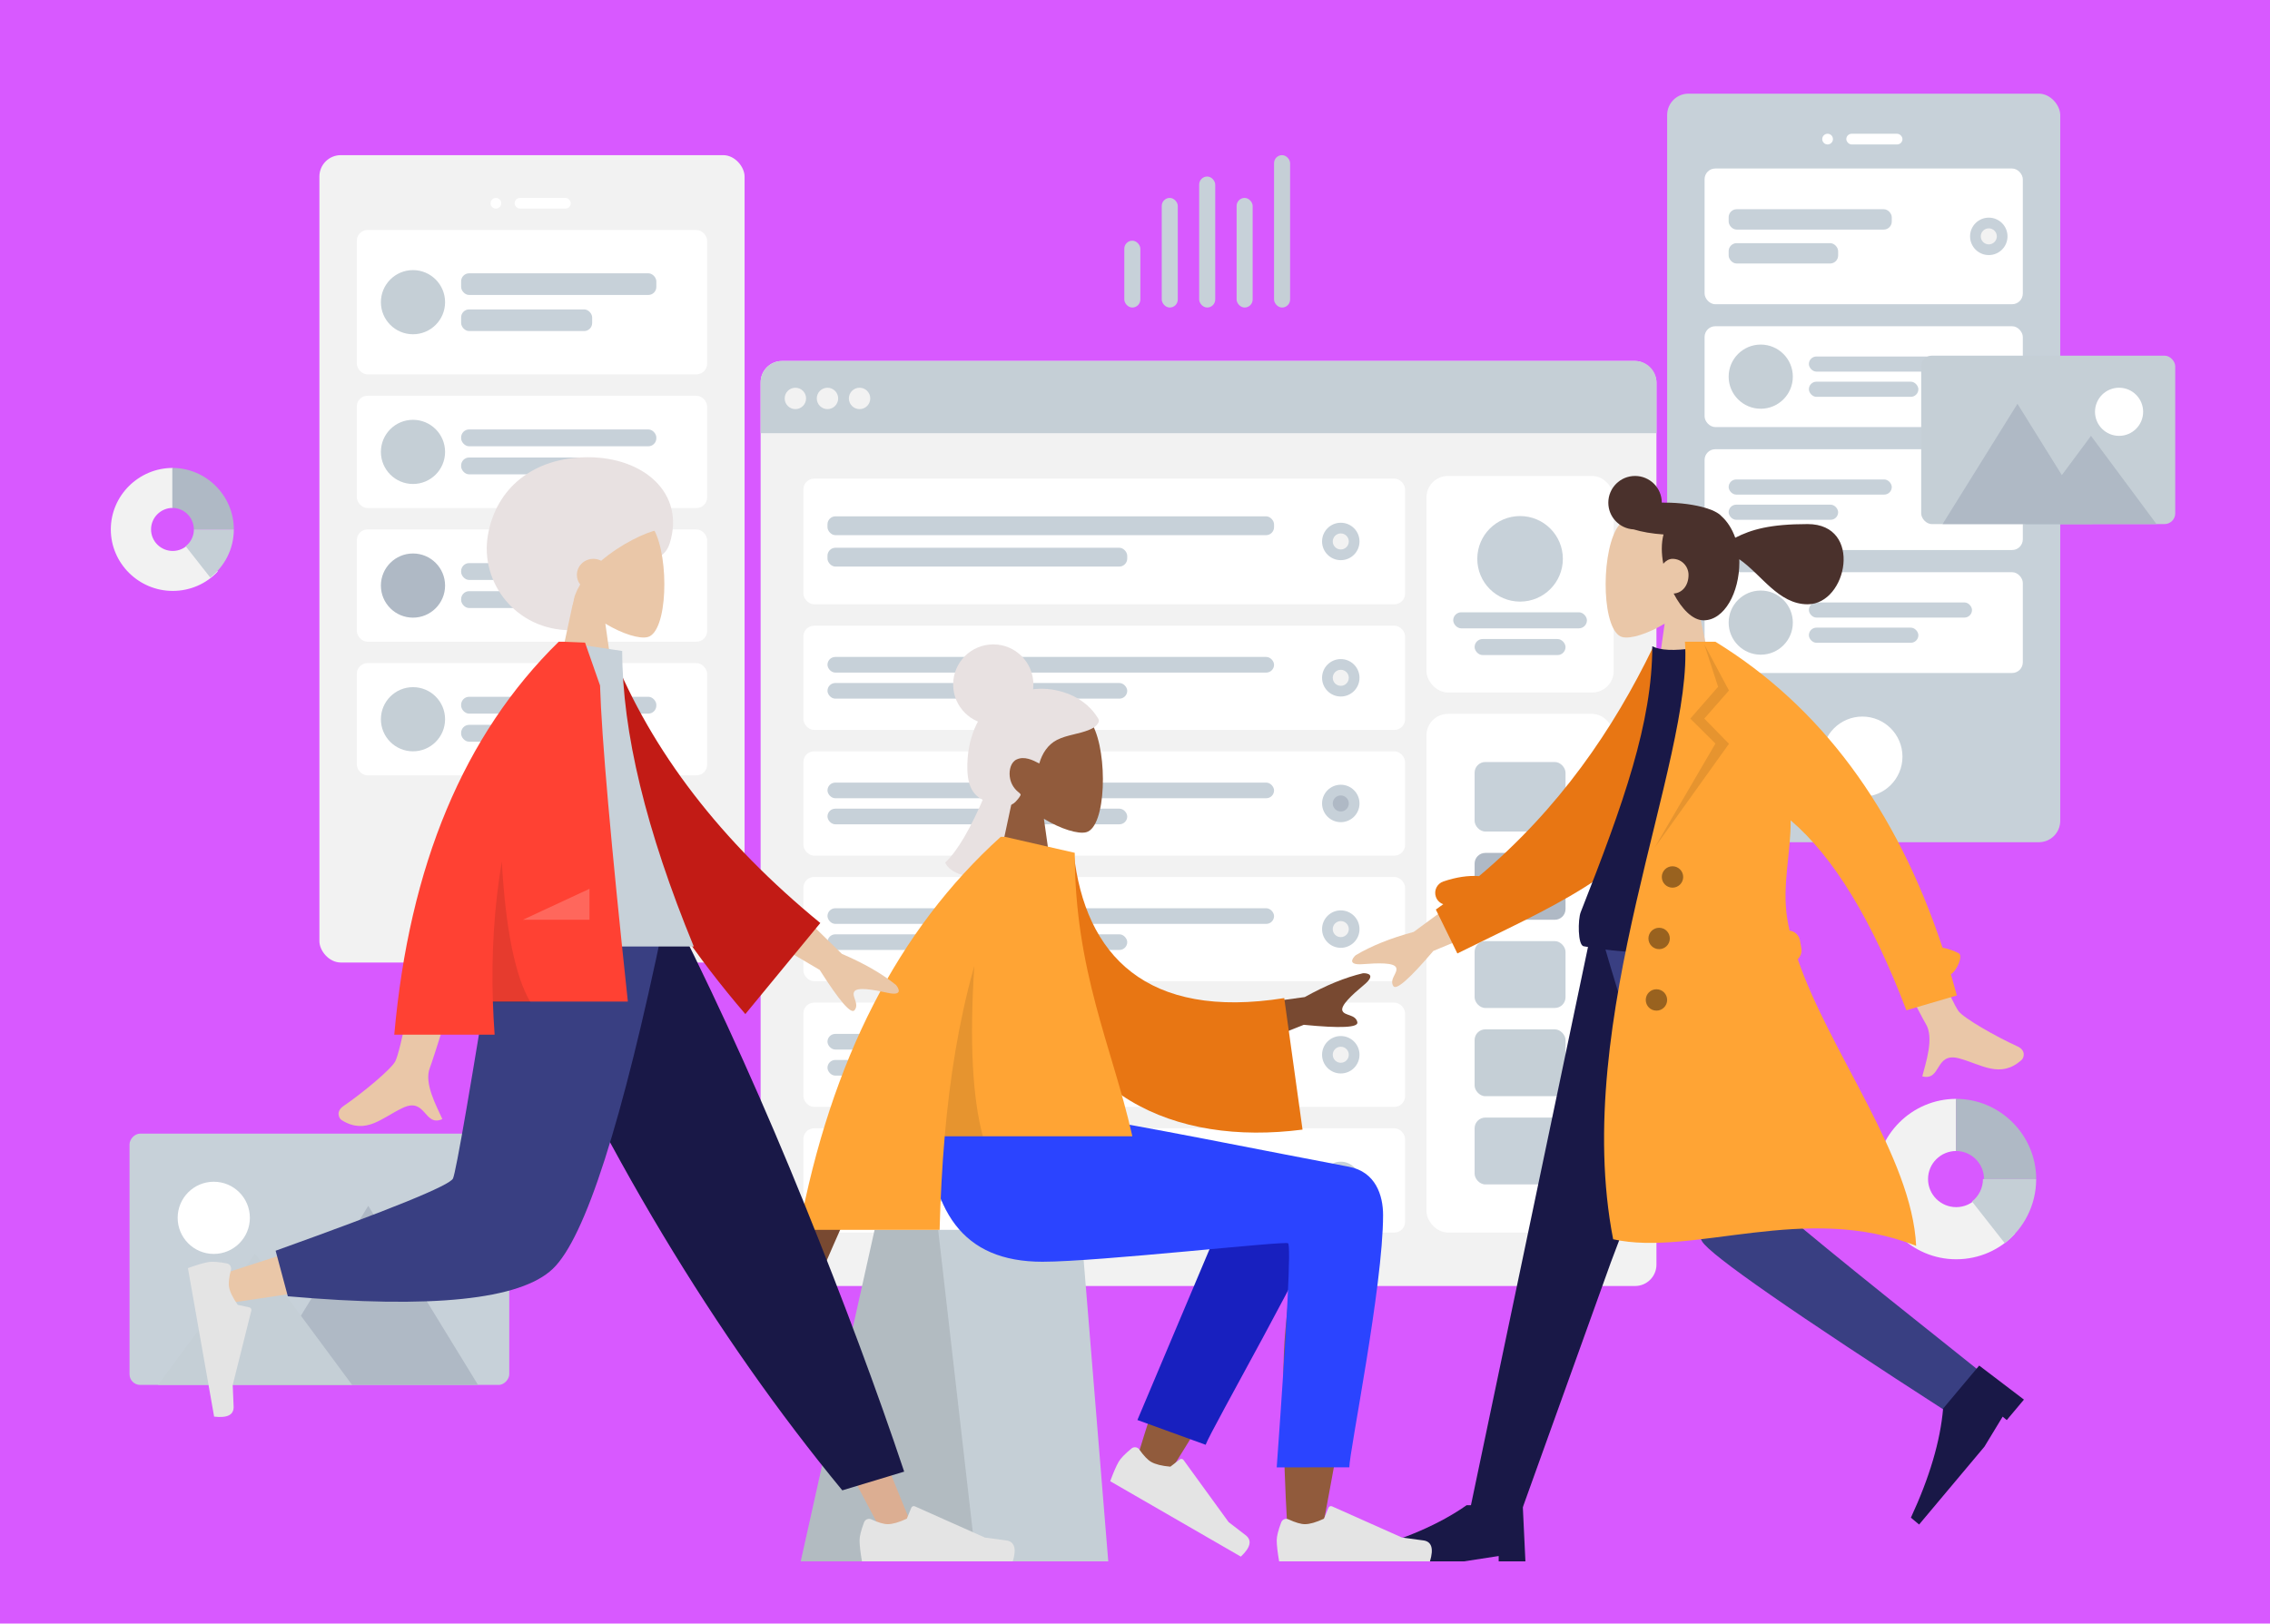 <svg viewBox="99.56 55.969 848.88 607.292" xmlns="http://www.w3.org/2000/svg" overflow="visible">
    <rect id="Blush Background Color" fill="#d859ff" x="99.56" y="55.969" width="848.88" height="607.292"/>
    <g id="Master/Scene/3 Characters" stroke="none" stroke-width="1" fill="none" fill-rule="evenodd">
        <g id="Background" transform="scale(1 1)">
            <g id="Background/Wireframe 2" stroke="none" stroke-width="1" fill="none" fill-rule="evenodd">
                <g id="Mobile3" transform="translate(723, 91)">
                    <rect id="Container" fill="#C7D1D9" x="0" y="0" width="147" height="280" rx="8"/>
                    <circle id="Touch" fill="#FFF" cx="73" cy="248" r="15"/>
                    <g id="Camera" transform="translate(58, 15)" fill="#FFF">
                        <circle id="Lens" cx="2" cy="2" r="2"/>
                        <rect id="Sensor" x="9" y="0" width="21" height="4" rx="2"/>
                    </g>
                    <g id="Rows" transform="translate(14, 28)">
                        <g id="Row">
                            <rect id="Container" fill="#FFF" x="0" y="0" width="119" height="50.765" rx="4"/>
                            <g id="Text-Stuff" transform="translate(9, 15.228)" fill="#C7D1D9">
                                <rect id="Label" x="0" y="0" width="61" height="7.614" rx="3"/>
                                <rect id="Label" x="0" y="12.69" width="40.945" height="7.614" rx="3"/>
                            </g>
                            <g id="Check" transform="translate(99.282, 18.38)">
                                <circle id="Background" fill="#C7D1D9" cx="7" cy="7" r="7"/>
                                <circle id="Indicator" fill="#F2F2F2" cx="7" cy="7" r="3"/>
                            </g>
                        </g>
                        <g id="Row" transform="translate(0, 59)">
                            <rect id="Background" fill="#FFF" x="0" y="0" width="119" height="37.706" rx="4"/>
                            <g id="Text" transform="translate(39, 11.314)" fill="#C7D1D9">
                                <rect id="Name" x="0" y="0" width="61" height="5.657" rx="2.829"/>
                                <rect id="Name" x="0" y="9.428" width="40.945" height="5.657" rx="2.829"/>
                            </g>
                            <circle id="Avatar" fill="#C5CFD6" cx="21" cy="18.857" r="12"/>
                        </g>
                        <g id="Row" transform="translate(0, 105)">
                            <rect id="Container" fill="#FFF" x="0" y="0" width="119" height="37.706" rx="4"/>
                            <g id="Text-Stuff" transform="translate(9, 11.314)" fill="#C7D1D9">
                                <rect id="Label" x="0" y="0" width="61" height="5.657" rx="2.829"/>
                                <rect id="Label" x="0" y="9.428" width="40.945" height="5.657" rx="2.829"/>
                            </g>
                            <g id="Check" transform="translate(99.282, 11.857)">
                                <circle id="Background" fill="#C7D1D9" cx="7" cy="7" r="7"/>
                                <circle id="Indicator" fill="#F2F2F2" cx="7" cy="7" r="3"/>
                            </g>
                        </g>
                        <g id="Row" transform="translate(0, 151)">
                            <rect id="Background" fill="#FFF" x="0" y="0" width="119" height="37.706" rx="4"/>
                            <g id="Text" transform="translate(39, 11.314)" fill="#C7D1D9">
                                <rect id="Name" x="0" y="0" width="61" height="5.657" rx="2.829"/>
                                <rect id="Name" x="0" y="9.428" width="40.945" height="5.657" rx="2.829"/>
                            </g>
                            <circle id="Avatar" fill="#C5CFD6" cx="21" cy="18.857" r="12"/>
                        </g>
                    </g>
                </g>
                <g id="Mobile3" transform="translate(219, 114)">
                    <rect id="Container" fill="#F2F2F2" x="0" y="0" width="159" height="302" rx="8"/>
                    <circle id="Touch" fill="#FFF" cx="79" cy="268" r="15"/>
                    <g id="Camera" transform="translate(64, 16)" fill="#FFF">
                        <circle id="Lens" cx="2" cy="2" r="2"/>
                        <rect id="Sensor" x="9" y="0" width="21" height="4" rx="2"/>
                    </g>
                    <g id="Rows" transform="translate(14, 28)">
                        <g id="Row">
                            <rect id="Background" fill="#FFF" x="0" y="0" width="131" height="54" rx="4"/>
                            <g id="Text" transform="translate(39, 16.2)" fill="#C7D1D9">
                                <rect id="Name" x="0" y="0" width="73" height="8.1" rx="3"/>
                                <rect id="Name" x="0" y="13.5" width="49" height="8.1" rx="3"/>
                            </g>
                            <circle id="Avatar" fill="#C5CFD6" cx="21" cy="27" r="12"/>
                        </g>
                        <g id="Row" transform="translate(0, 62)">
                            <rect id="Background" fill="#FFF" x="0" y="0" width="131" height="42" rx="4"/>
                            <g id="Text" transform="translate(39, 12.6)" fill="#C7D1D9">
                                <rect id="Name" x="0" y="0" width="73" height="6.3" rx="3"/>
                                <rect id="Name" x="0" y="10.5" width="49" height="6.3" rx="3"/>
                            </g>
                            <circle id="Avatar" fill="#C5CFD6" cx="21" cy="21" r="12"/>
                        </g>
                        <g id="Row" transform="translate(0, 112)">
                            <rect id="Background" fill="#FFF" x="0" y="0" width="131" height="42" rx="4"/>
                            <g id="Text" transform="translate(39, 12.6)" fill="#C7D1D9">
                                <rect id="Name" x="0" y="0" width="73" height="6.3" rx="3"/>
                                <rect id="Name" x="0" y="10.5" width="49" height="6.3" rx="3"/>
                            </g>
                            <circle id="Avatar" fill="#AFB9C5" cx="21" cy="21" r="12"/>
                        </g>
                        <g id="Row" transform="translate(0, 162)">
                            <rect id="Background" fill="#FFF" x="0" y="0" width="131" height="42" rx="4"/>
                            <g id="Text" transform="translate(39, 12.6)" fill="#C7D1D9">
                                <rect id="Name" x="0" y="0" width="73" height="6.3" rx="3"/>
                                <rect id="Name" x="0" y="10.5" width="49" height="6.3" rx="3"/>
                            </g>
                            <circle id="Avatar" fill="#C5CFD6" cx="21" cy="21" r="12"/>
                        </g>
                    </g>
                </g>
                <g id="Web" transform="translate(384, 191)">
                    <rect id="Container" fill="#F2F2F2" x="0" y="0" width="335" height="346" rx="8"/>
                    <rect id="Background" fill="#FFF" x="249" y="43" width="70" height="81" rx="8"/>
                    <g id="Profile-Info" transform="translate(259, 58)" fill="#C7D1D9">
                        <circle id="Avatar" cx="25" cy="16" r="16"/>
                        <rect id="Name" x="0" y="36" width="50" height="6" rx="3"/>
                        <rect id="Name" x="8" y="46" width="34" height="6" rx="3"/>
                    </g>
                    <path d="M8,0 L327,0 C331.418,-8.11624501e-16 335,3.582 335,8 L335,27 L335,27 L0,27 L0,8 C-5.41083001e-16,3.582 3.582,8.11624501e-16 8,0 Z" id="Header" fill="#C5CFD6"/>
                    <g id="Buttons" transform="translate(9, 10)" fill="#F2F2F2">
                        <circle id="buttons" cx="4" cy="4" r="4"/>
                        <circle id="buttons" cx="16" cy="4" r="4"/>
                        <circle id="buttons" cx="28" cy="4" r="4"/>
                    </g>
                    <g id="Components" transform="translate(249, 132)">
                        <rect id="Background" fill="#FFF" x="0" y="0" width="70" height="194" rx="8"/>
                        <g id="Rows" transform="translate(18, 18)">
                            <rect id="Data" fill="#C7D1D9" x="0" y="0" width="34" height="26" rx="4"/>
                            <rect id="Data" fill="#AFB9C5" x="0" y="34" width="34" height="25" rx="4"/>
                            <rect id="Data" fill="#C7D1D9" x="0" y="67" width="34" height="25" rx="4"/>
                            <rect id="Data" fill="#C7D1D9" x="0" y="133" width="34" height="25" rx="4"/>
                            <rect id="Data" fill="#C5CFD6" x="0" y="100" width="34" height="25" rx="4"/>
                        </g>
                    </g>
                    <g id="Rows" transform="translate(16, 44)">
                        <g id="Row">
                            <rect id="Container" fill="#FFF" x="0" y="0" width="225" height="47" rx="4"/>
                            <g id="Text-Stuff" transform="translate(9, 14.1)" fill="#C7D1D9">
                                <rect id="Label" x="0" y="0" width="167" height="7.05" rx="3"/>
                                <rect id="Label" x="0" y="11.75" width="112.096" height="7.05" rx="3"/>
                            </g>
                            <g id="Check" transform="translate(193.954, 16.5)">
                                <circle id="Background" fill="#C7D1D9" cx="7" cy="7" r="7"/>
                                <circle id="Indicator" fill="#F2F2F2" cx="7" cy="7" r="3"/>
                            </g>
                        </g>
                        <g id="Row" transform="translate(0, 55)">
                            <rect id="Container" fill="#FFF" x="0" y="0" width="225" height="39" rx="4"/>
                            <g id="Text-Stuff" transform="translate(9, 11.7)" fill="#C7D1D9">
                                <rect id="Label" x="0" y="0" width="167" height="5.85" rx="2.925"/>
                                <rect id="Label" x="0" y="9.75" width="112.096" height="5.85" rx="2.925"/>
                            </g>
                            <g id="Check" transform="translate(193.954, 12.5)">
                                <circle id="Background" fill="#C7D1D9" cx="7" cy="7" r="7"/>
                                <circle id="Indicator" fill="#F2F2F2" cx="7" cy="7" r="3"/>
                            </g>
                        </g>
                        <g id="Row" transform="translate(0, 102)">
                            <rect id="Container" fill="#FFF" x="0" y="0" width="225" height="39" rx="4"/>
                            <g id="Text-Stuff" transform="translate(9, 11.7)" fill="#C7D1D9">
                                <rect id="Label" x="0" y="0" width="167" height="5.85" rx="2.925"/>
                                <rect id="Label" x="0" y="9.75" width="112.096" height="5.85" rx="2.925"/>
                            </g>
                            <g id="Check" transform="translate(193.954, 12.5)">
                                <circle id="Background" fill="#C7D1D9" cx="7" cy="7" r="7"/>
                                <circle id="Indicator" fill="#AFB9C5" cx="7" cy="7" r="3"/>
                            </g>
                        </g>
                        <g id="Row" transform="translate(0, 243)">
                            <rect id="Container" fill="#FFF" x="0" y="0" width="225" height="39" rx="4"/>
                            <g id="Text-Stuff" transform="translate(9, 11.7)" fill="#C7D1D9">
                                <rect id="Label" x="0" y="0" width="167" height="5.85" rx="2.925"/>
                                <rect id="Label" x="0" y="9.75" width="112.096" height="5.85" rx="2.925"/>
                            </g>
                            <g id="Check" transform="translate(193.954, 12.5)">
                                <circle id="Background" fill="#C7D1D9" cx="7" cy="7" r="7"/>
                                <circle id="Indicator" fill="#F2F2F2" cx="7" cy="7" r="3"/>
                            </g>
                        </g>
                        <g id="Row" transform="translate(0, 196)">
                            <rect id="Container" fill="#FFF" x="0" y="0" width="225" height="39" rx="4"/>
                            <g id="Text-Stuff" transform="translate(9, 11.7)" fill="#C7D1D9">
                                <rect id="Label" x="0" y="0" width="167" height="5.85" rx="2.925"/>
                                <rect id="Label" x="0" y="9.75" width="112.096" height="5.85" rx="2.925"/>
                            </g>
                            <g id="Check" transform="translate(193.954, 12.5)">
                                <circle id="Background" fill="#C7D1D9" cx="7" cy="7" r="7"/>
                                <circle id="Indicator" fill="#F2F2F2" cx="7" cy="7" r="3"/>
                            </g>
                        </g>
                        <g id="Row" transform="translate(0, 149)">
                            <rect id="Container" fill="#FFF" x="0" y="0" width="225" height="39" rx="4"/>
                            <g id="Text-Stuff" transform="translate(9, 11.7)" fill="#C7D1D9">
                                <rect id="Label" x="0" y="0" width="167" height="5.85" rx="2.925"/>
                                <rect id="Label" x="0" y="9.75" width="112.096" height="5.85" rx="2.925"/>
                            </g>
                            <g id="Check" transform="translate(193.954, 12.5)">
                                <circle id="Background" fill="#C7D1D9" cx="7" cy="7" r="7"/>
                                <circle id="Indicator" fill="#F2F2F2" cx="7" cy="7" r="3"/>
                            </g>
                        </g>
                    </g>
                </g>
                <g id="Graph" transform="translate(520, 114)">
                    <rect id="Value" fill="#C7D1D9" x="0" y="32" width="6" height="25" rx="3"/>
                    <rect id="Value" fill="#C7D1D9" x="14" y="16" width="6" height="41" rx="3"/>
                    <rect id="Value" fill="#C7D1D9" x="28" y="8" width="6" height="49" rx="3"/>
                    <rect id="Value" fill="#C7D1D9" x="42" y="16" width="6" height="41" rx="3"/>
                    <rect id="Value" fill="#C5CFD6" x="56" y="0" width="6" height="57" rx="3"/>
                </g>
                <g id="Chart" transform="translate(801, 467)">
                    <path d="M37.766,37.179 C35.845,39.219 33.123,40.5 30.095,40.5 C24.278,40.5 19.562,35.799 19.562,30 C19.562,24.201 24.278,19.5 30.095,19.5 L30.095,0 C13.546,0 0,13.503 0,30 C0,46.497 13.546,60 30.095,60 C38.788,60 46.645,56.334 52,50.502 L37.766,37.179 Z" id="Value" fill="#F2F2F2"/>
                    <path d="M30,0 L30,19.5 C35.799,19.5 40.5,24.201 40.5,30 L60,30 C60,13.503 46.497,0 30,0 Z" id="Value" fill="#AFB9C5"/>
                    <path d="M40.097,30 C40.097,33.407 38.492,36.435 36,38.391 L48.262,54 C55.399,48.412 60,39.749 60,30 L40.097,30 Z" id="Value" fill="#C5CFD6"/>
                </g>
                <g id="Chart" transform="translate(141, 231)">
                    <path d="M29.051,28.504 C27.573,30.068 25.479,31.05 23.15,31.05 C18.675,31.05 15.048,27.446 15.048,23 C15.048,18.554 18.675,14.95 23.15,14.95 L23.15,0 C10.42,0 0,10.352 0,23 C0,35.648 10.42,46 23.15,46 C29.837,46 35.88,43.189 40,38.718 L29.051,28.504 Z" id="Value" fill="#F2F2F2"/>
                    <path d="M23,0 L23,14.95 C27.446,14.95 31.05,18.554 31.05,23 L46,23 C46,10.352 35.648,0 23,0 Z" id="Value" fill="#AFB9C5"/>
                    <path d="M31.073,23 C31.073,25.555 29.869,27.827 28,29.293 L37.196,41 C42.55,36.809 46,30.312 46,23 L31.073,23 Z" id="Value" fill="#C5CFD6"/>
                </g>
                <g id="Image" transform="translate(818, 189)">
                    <path d="M48.007,51.986 C48.003,51.996 47.999,52.006 47.993,52.018 C47.999,52.008 48.007,51.968 48.007,51.986" id="Fill-35" fill="#C5CFD6"/>
                    <path d="M47.998,52.001 C47.998,52.003 47.996,52.007 47.996,52.011 C47.996,52.001 48.014,51.971 47.998,52.001" id="Fill-37" fill="#C5CFD6"/>
                    <path d="M48.067,51.832 C48.053,51.872 48.035,51.91 48.019,51.95 C48.027,51.93 48.035,51.914 48.043,51.894 C47.835,52.414 47.967,52.076 48.067,51.832" id="Fill-39" fill="#C5CFD6"/>
                    <path d="M48.022,51.953 C48.014,51.971 48.006,51.991 47.998,52.009 C47.94,52.121 48.022,51.953 48.022,51.953" id="Fill-41" fill="#C5CFD6"/>
                    <polygon id="Fill-43" fill="#C5CFD6" points="48 52.001 48 52.001 48 51.999"/>
                    <path d="M47.999,52.002 C47.999,52 47.999,52 48.001,51.998 C47.999,52 47.999,52 47.999,52.002" id="Fill-45" fill="#C5CFD6"/>
                    <path d="M47.99,52.016 C47.978,52.04 48.046,51.924 47.99,52.016" id="Fill-47" fill="#C5CFD6"/>
                    <path d="M47.998,52.002 L48.002,51.998 C48,52 48,52.002 47.998,52.002" id="Fill-49" fill="#C5CFD6"/>
                    <rect id="Photo-Background" fill="#C5CFD6" x="0" y="0" width="95" height="63" rx="4"/>
                    <polygon id="Mountains" fill="#AFB9C5" points="36 18 8 63 64 63"/>
                    <polygon id="Mountains" fill="#AFB9C5" points="63.5 30 39 63 88 63"/>
                    <circle id="Sun" fill="#FFF" cx="74" cy="21" r="9"/>
                </g>
                <g id="Image" transform="translate(219, 527) scale(-1, 1) translate(-219, -527) translate(148, 480)">
                    <path d="M71.007,76.986 C71.003,76.996 70.999,77.006 70.993,77.018 C70.999,77.008 71.007,76.968 71.007,76.986" id="Fill-35" fill="#C5CFD6"/>
                    <path d="M70.998,77.001 C70.998,77.003 70.996,77.007 70.996,77.011 C70.996,77.001 71.014,76.971 70.998,77.001" id="Fill-37" fill="#C5CFD6"/>
                    <path d="M71.067,76.832 C71.053,76.872 71.035,76.91 71.019,76.95 C71.027,76.93 71.035,76.914 71.043,76.894 C70.835,77.414 70.967,77.076 71.067,76.832" id="Fill-39" fill="#C5CFD6"/>
                    <path d="M71.022,76.953 C71.014,76.971 71.006,76.991 70.998,77.009 C70.94,77.121 71.022,76.953 71.022,76.953" id="Fill-41" fill="#C5CFD6"/>
                    <polygon id="Fill-43" fill="#C5CFD6" points="71 77.001 71 77.001 71 76.999"/>
                    <path d="M70.999,77.002 C70.999,77 70.999,77 71.001,76.998 C70.999,77 70.999,77 70.999,77.002" id="Fill-45" fill="#C5CFD6"/>
                    <path d="M70.99,77.016 C70.978,77.04 71.046,76.924 70.99,77.016" id="Fill-47" fill="#C5CFD6"/>
                    <path d="M70.998,77.002 L71.002,76.998 C71,77 71,77.002 70.998,77.002" id="Fill-49" fill="#C5CFD6"/>
                    <rect id="Photo-Background" fill="#C7D1D9" x="0" y="0" width="142" height="94" rx="4"/>
                    <polygon id="Mountains" fill="#AFB9C5" points="52.726 27 11.671 94 93.781 94"/>
                    <polygon id="Mountains" fill="#C5CFD6" points="95.056 44.946 58.761 94 131.351 94"/>
                    <circle id="Sun" fill="#FFF" cx="110.5" cy="31.5" r="13.5"/>
                </g>
            </g>
        </g>
        <g transform="translate(728, 427) scale(-1, 1) translate(-728, -427) translate(578, 214) scale(1 1)" id="Master/Pose/Standing">
            <g id="Master/Pose/Standing" stroke="none" stroke-width="1" fill="none" fill-rule="evenodd">
                <g id="Head/Front" transform="translate(82, 0) scale(1 1)">
                    <g id="Head/Front/Pony" stroke="none" stroke-width="1" fill="none" fill-rule="evenodd">
                        <g id="Head" transform="translate(54, 31)" fill="#eac7a8">
                            <path d="M38.143,9.134 C43.938,19.935 43.25,47.333 35.76,49.263 C32.774,50.033 26.411,48.148 19.936,44.245 L24,73 L0,73 L8.262,34.489 C3.654,29.081 0.536,22.453 1.057,15.025 C2.558,-6.375 32.349,-1.667 38.143,9.134 Z" id="SKIN"/>
                        </g>
                        <path d="M85,20 C90.523,20 95,24.477 95,30 C95,35.341 90.813,39.704 85.542,39.986 C82.527,40.916 78.652,41.599 74.355,41.887 C74.773,43.455 75,45.237 75,47.252 C75,49.03 74.804,50.916 74.442,52.83 C73.51,51.723 72.265,51 71,51 C67.462,51 65,53.91 65,57 C65,60.921 67.264,63.758 70.569,63.985 C67.593,69.698 63.477,74 59.364,74 C51.554,74 46,63.557 46,52.33 C46,51.935 46.008,51.544 46.023,51.155 C37.761,56.824 31.393,68 20.461,68 C5.587,68 -0.32,38 20.461,38 C34.594,38 41.545,40.061 47.536,43.108 C48.717,39.776 50.519,36.975 52.722,35.02 C53.253,34.422 54.068,33.85 55.118,33.32 L55.339,33.203 C55.907,32.908 56.492,32.664 57.091,32.474 C60.704,31.146 65.941,30.208 71.791,30.004 C72.883,29.966 73.955,29.954 75.001,29.968 C75.017,24.46 79.488,20 85,20 Z" id="hair" fill="#4a312c"/>
                    </g>
                </g>
                <g id="Bottom/Standing" transform="translate(0, 187) scale(1 1)">
                    <g id="Bottom/Standing/Skinny Jeans Walk" stroke="none" stroke-width="1" fill="none" fill-rule="evenodd">
                        <polygon id="Leg" fill="#191847" points="128 0 176.082 127.227 209.783 221 229 221 182.674 9.81437154e-14"/>
                        <path d="M116.117,0 C115.594,43.654 115.972,102.427 114.754,105.149 C113.942,106.963 88.691,127.632 39,167.157 L48.905,184 C107.899,145.956 138.905,124.399 141.921,119.331 C146.445,111.728 169.174,41.763 181,0 L116.117,0 Z" id="Leg" fill="#393f82"/>
                        <path d="M18.723,205.606 L19.723,184.606 L40.723,184.606 C50.68,191.606 63.68,197.273 79.723,201.606 L79.723,205.606 L41.723,205.606 L28.723,203.606 L28.723,205.606 L18.723,205.606 Z" id="Shoe" fill="#191847" transform="translate(49.223, 195.106) rotate(50) translate(-49.223, -195.106)"/>
                        <path d="M208,239 L209,218 L230,218 C239.958,225 252.958,230.667 269,235 L269,239 L231,239 L218,237 L218,239 L208,239 Z" id="Shoe" fill="#191847"/>
                    </g>
                </g>
                <g id="Body" transform="translate(22, 82) scale(1 1)">
                    <g id="Body/Trench Coat" stroke="none" stroke-width="1" fill="none" fill-rule="evenodd">
                        <path d="M54.375,70.442 L71.721,74.852 C48.501,113.888 36.084,134.518 34.47,136.742 C30.837,141.747 33.475,151.406 34.372,156.466 C27.016,157.777 30.455,146.987 21.139,148.789 C12.636,150.434 5.238,155.412 -2.21,147.786 C-3.126,146.848 -3.685,144.038 -0.33,142.787 C8.03,139.672 20.454,133.67 22.547,131.196 C25.402,127.823 36.011,107.572 54.375,70.442 L54.375,70.442 Z M197.693,90.244 L227.88,115.836 C236.347,118.768 243.355,122.17 248.903,126.041 C250.184,127.383 251.66,130.022 246.018,129.19 C240.376,128.357 234.404,127.734 233.486,129.614 C232.568,131.495 235.839,134.048 234.074,136.548 C232.898,138.215 228.22,133.503 220.04,122.411 L189.443,107.141 L197.693,90.244 Z" id="SKIN" fill="#eac7a8" transform="translate(123.586, 113.51) rotate(-4) translate(-123.586, -113.51)"/>
                        <path d="M138.264,2.041 C153.173,32.859 173.35,62.424 203.322,87.679 C207.426,87.384 211.89,88.063 216.675,89.676 C219.03,90.469 220.296,93.022 219.503,95.377 C219.042,96.745 217.988,97.745 216.724,98.188 C217.639,98.856 218.563,99.521 219.495,100.182 L211.448,116.61 C177.585,99.726 145.757,86.996 131.254,59.122 C126.386,49.766 128.034,17.988 127.569,6.428 L138.264,2.041 Z" id="Back-Arm" fill="#e87613"/>
                        <path d="M90,113.91 C121.438,117.363 146.184,117.363 164.236,113.91 C166.473,113.482 166.375,103.84 165.337,101.207 C149.185,60.202 138.56,30.184 138.56,1.703 C135.597,3.251 130.41,3.483 123,2.399 C103.086,31.75 93.933,65.427 90,113.91 Z" id="Shirt" fill="#191847"/>
                        <path d="M126.348,-1.0658141e-14 C123,44.281 169.25,140.955 153.191,223.518 C123.508,230.147 81.132,209.523 39.883,226 C41.418,192.75 72.164,153.69 84.159,118.756 C83.091,117.753 82.534,116.247 82.808,114.696 L83.329,111.741 C83.682,109.74 85.306,108.283 87.225,108.054 C87.563,106.554 87.853,105.063 88.092,103.583 C90.11,91.088 86.662,78.835 86.823,66.803 C70.743,80.522 56.318,104.211 43.548,137.871 L43.548,137.871 L24.661,132.313 C25.382,129.636 26.129,126.99 26.901,124.378 C24.722,123.145 22.173,117.466 24.007,116.516 C25.9,115.535 27.905,114.845 30.017,114.439 C47.335,62.28 75.654,24.133 114.976,-4.19220214e-13 L114.976,-4.19220214e-13 Z" id="Coat-Front" fill="#ffa434"/>
                        <polygon id="Shade-Lapel" fill-opacity=".1" fill="#000" points="119.106 1 113.947 16.865 124.336 28.759 114.947 38.106 137.662 77 109.884 38.183 119.106 28.759 109.884 18.248"/>
                        <path d="M137,130 C139.209,130 141,131.791 141,134 C141,136.209 139.209,138 137,138 C134.791,138 133,136.209 133,134 C133,131.791 134.791,130 137,130 Z M136,107 C138.209,107 140,108.791 140,111 C140,113.209 138.209,115 136,115 C133.791,115 132,113.209 132,111 C132,108.791 133.791,107 136,107 Z M131,84 C133.209,84 135,85.791 135,88 C135,90.209 133.209,92 131,92 C128.791,92 127,90.209 127,88 C127,85.791 128.791,84 131,84 Z" id="Buttons" fill-opacity=".4" fill="#000"/>
                    </g>
                </g>
            </g>
        </g>
        <g transform="translate(378, 214) scale(1 1)" id="Master/Pose/Sitting">
            <g id="Master/Pose/Sitting" stroke="none" stroke-width="1" fill="none" fill-rule="evenodd">
                <g id="Head/Front" transform="translate(38, 73) scale(1 1)">
                    <g id="Head/Front/Bun and Mullet" stroke="none" stroke-width="1" fill="none" fill-rule="evenodd">
                        <g id="Head" transform="translate(54, 31)" fill="#915b3c">
                            <path d="M38.143,9.134 C43.938,19.935 43.25,47.333 35.76,49.263 C32.774,50.033 26.411,48.148 19.936,44.245 L24,73 L0,73 L8.262,34.489 C3.654,29.081 0.536,22.453 1.057,15.025 C2.558,-6.375 32.349,-1.667 38.143,9.134 Z" id="SKIN"/>
                        </g>
                        <path d="M82.663,28.37 C66,22.143 52.932,34.175 51.199,36.155 C49.362,38.255 48.14,40.878 47.235,43.547 C46.253,46.445 45.645,49.457 45.421,52.525 C45.208,55.44 45.188,58.524 45.871,61.377 C46.511,64.045 47.878,66.234 50.161,67.622 C51.206,68.258 52.331,68.736 53.463,69.173 C54.578,69.603 55.696,70.022 56.864,70.263 C59.075,70.72 61.622,70.642 63.325,68.882 C63.939,68.248 64.614,67.451 65.061,66.676 C65.222,66.397 65.32,66.215 65.124,65.943 C64.89,65.616 64.511,65.366 64.21,65.111 C62.493,63.656 61.43,61.713 61.163,59.405 C60.891,57.063 61.52,54.039 63.797,53.017 C66.608,51.755 69.704,53.204 72.203,54.554 C73.265,50.806 75.445,47.431 78.863,45.712 C82.645,43.811 86.985,43.588 90.871,41.956 C91.884,41.531 92.915,41.048 93.661,40.182 C93.973,39.82 94.338,39.35 94.463,38.871 C94.626,38.242 94.22,37.715 93.907,37.224 C92.245,34.624 89.01,30.742 82.663,28.37 Z" id="hair" fill="#e8e1e1"/>
                        <circle id="Oval" fill="#e8e1e1" cx="55" cy="25" r="15"/>
                        <path d="M51.933,66.13 C46.532,78.906 41.556,87.401 37.003,91.615 C39.001,95.849 45.302,97.711 55.905,97.202 L61.902,69.141 L51.933,66.13 Z" id="Path-5" fill="#e8e1e1"/>
                    </g>
                </g>
                <g id="Bottom/Sitting" transform="translate(-44, 260) scale(1 1)">
                    <g id="Bottom/Sitting/Skinny Jeans 1" stroke="none" stroke-width="1" fill="none" fill-rule="evenodd">
                        <g id="Objects/Seat" transform="translate(10, 42) scale(1 1)">
                            <g id="Objects/Seat/Cube" stroke="none" stroke-width="1" fill="none" fill-rule="evenodd">
                                <g id="Seat" transform="translate(55, 0)">
                                    <polygon id="Seat-Stuff" fill="#C5CFD6" points="27.623 0 104.877 0 115 124 0 124"/>
                                    <polygon id="Seat-Stuff" fill-opacity=".1" fill="#000" points="27.623 0 51.383 0 65.604 124 0 124"/>
                                </g>
                            </g>
                        </g>
                        <path d="M257.954,20.757 L258.242,20.589 C266.509,15.958 280.009,22.247 280,29.238 C279.972,50.403 260.657,150.151 259.648,156.457 C258.64,162.762 247.837,164.428 247.208,156.477 C246.207,143.827 244.347,100.033 246.208,79.763 C246.976,71.395 247.803,63.425 248.617,56.316 C238.484,74.617 222.808,100.824 201.593,134.934 L190.077,129.672 C199.12,99.876 206.536,78.841 212.323,66.566 C222.233,45.55 231.525,27.552 235.436,21.212 C241.588,11.239 252.296,14.719 257.954,20.757 Z" id="LegBack" fill="#915b3c"/>
                        <path d="M208.819,123.34 L213.937,21.83 C217.625,4.277 248.844,12.424 248.831,21.83 C248.802,43.185 235.974,116.957 235.965,123.319 L208.819,123.34 Z" id="LegLower" fill="#1820bf" transform="translate(228.825, 67.42) rotate(20) translate(-228.825, -67.42)"/>
                        <path d="M182.995,136.879 C181.876,139.866 181.317,142.1 181.317,143.583 C181.317,145.386 181.617,148.018 182.218,151.477 C184.31,151.477 203.111,151.477 238.62,151.477 C240.086,146.632 239.24,144.016 236.082,143.629 C232.924,143.243 230.301,142.894 228.212,142.583 L201.997,130.896 C201.493,130.671 200.901,130.898 200.676,131.402 C200.673,131.411 200.669,131.42 200.665,131.428 L198.98,135.516 L198.98,135.516 C196.057,136.88 193.681,137.562 191.854,137.562 C190.369,137.562 188.318,136.962 185.701,135.763 L185.701,135.763 C184.697,135.302 183.51,135.743 183.05,136.747 C183.03,136.791 183.012,136.835 182.995,136.879 Z" id="shoe" fill="#E4E4E4" transform="translate(210.317, 140.977) rotate(30) translate(-210.317, -140.977)"/>
                        <path d="M244.678,151.402 C243.559,154.388 243,156.623 243,158.106 C243,159.909 243.3,162.54 243.901,166 C245.993,166 264.794,166 300.303,166 C301.769,161.155 300.923,158.539 297.765,158.152 C294.607,157.766 291.984,157.417 289.895,157.106 L263.68,145.419 C263.176,145.194 262.584,145.421 262.359,145.925 C262.356,145.934 262.352,145.942 262.348,145.951 L260.663,150.039 L260.663,150.039 C257.74,151.403 255.364,152.085 253.537,152.085 C252.052,152.085 250.001,151.485 247.384,150.285 L247.384,150.285 C246.38,149.825 245.193,150.266 244.733,151.27 C244.713,151.313 244.695,151.357 244.678,151.402 Z" id="shoe" fill="#E4E4E4"/>
                        <path d="M282.77,36.433 C282.77,63 270.154,124.97 270.146,130.82 L243,130.841 C246.973,75.545 248.382,47.6 247.227,47.004 C245.493,46.111 176.176,53.925 155.386,53.925 C125.408,53.925 113.006,35.02 112,-4.40536496e-13 L171.386,-4.40536496e-13 C183.478,1.294 246.549,14.015 269.972,18.388 C280,20.261 282.77,29.115 282.77,36.433 Z" id="Leg-and-Butt" fill="#2b44ff"/>
                    </g>
                </g>
                <g id="Body" transform="translate(-22, 155) scale(1 1)">
                    <g id="Body/Long Sleeve" stroke="none" stroke-width="1" fill="none" fill-rule="evenodd">
                        <path d="M67.97,74.45 L89.867,74.532 C65.856,128.566 53.336,156.857 52.308,159.406 C49.994,165.14 54.891,173.874 56.985,178.567 C50.165,181.619 50.891,170.317 42.288,174.319 C34.435,177.973 28.462,184.592 19.389,178.994 C18.274,178.306 17.051,175.715 20.005,173.69 C27.362,168.645 37.965,159.815 39.398,156.908 C41.352,152.945 50.876,125.459 67.97,74.45 L67.97,74.45 Z M253.693,55.315 C249.269,59.003 244.78,63.083 245.569,65.051 C246.357,67.02 250.471,66.287 251.153,69.315 C251.607,71.333 244.93,71.661 231.121,70.299 L199.084,83 L192,65.311 L231.483,59.925 C239.381,55.532 246.647,52.558 253.281,51.003 C255.147,50.948 258.117,51.627 253.693,55.315 Z" id="SKIN" fill="#784931"/>
                        <path d="M123.474,9.669 L140.653,9.313 C148.189,47.001 173.204,69.034 223.79,56.408 L234.893,104.819 C187.489,115.21 143.761,99.694 130.596,48.475 C127.188,35.216 124.201,21.368 123.474,9.669 Z" id="Clothes-Back" fill="#e87613" transform="translate(179.183, 58.591) rotate(5) translate(-179.183, -58.591)"/>
                        <path d="M119.477,0 L119.491,0.016 L145.468,5.965 C145.468,50.198 159.417,78.579 166.779,111.016 L167,112 L96.844,112 C95.855,123.351 95.248,135.018 94.932,147 L94.932,147 L42.402,147 C54.305,83.664 79.43,34.664 117.776,0 L117.776,0 L119.477,0 Z" id="Clothes" fill="#ffa434"/>
                        <path d="M107.912,48.26 C106.104,76.101 107.168,97.348 111.102,112 L111.102,112 L96.844,111.999 C98.758,90.008 102.105,69.201 107.543,49.58 Z" id="Shade" fill-opacity=".1" fill="#000"/>
                    </g>
                </g>
            </g>
        </g>
        <g transform="translate(170, 214) scale(1 1)" id="Master/Pose/Standing">
            <g id="Master/Pose/Standing" stroke="none" stroke-width="1" fill="none" fill-rule="evenodd">
                <g id="Head/Front" transform="translate(82, 0) scale(1 1)">
                    <g id="Head/Front/Afro" stroke="none" stroke-width="1" fill="none" fill-rule="evenodd">
                        <path d="M61,77.707 C72.429,77.707 76.585,64.024 83.079,56.515 C87.724,51.143 95.653,52.745 98,45.224 C103.902,26.311 88.106,13 67.5,13 C46.894,13 33,24.674 30,42.224 C27,59.773 40.394,77.707 61,77.707 Z" id="Hair-Back" fill="#e8e1e1"/>
                        <g id="Head" transform="translate(54, 31)" fill="#eac7a8">
                            <path d="M38.143,9.134 C43.938,19.935 43.25,47.333 35.76,49.263 C32.774,50.033 26.411,48.148 19.936,44.245 L24,73 L0,73 L8.262,34.489 C3.654,29.081 0.536,22.453 1.057,15.025 C2.558,-6.375 32.349,-1.667 38.143,9.134 Z" id="SKIN"/>
                        </g>
                        <path d="M93.583,40.195 C88.993,41.056 79.749,45.438 72.379,51.724 C71.508,51.262 70.509,51 69.447,51 C66.046,51 63.29,53.686 63.29,57 C63.29,58.353 63.749,59.6 64.524,60.604 C63.065,63.009 62.07,65.535 61.743,68.132 C56.687,68.132 38.234,49 56.617,31 C75,13 101.566,38.696 93.583,40.195 Z" id="Hair" fill="#e8e1e1"/>
                    </g>
                </g>
                <g id="Bottom/Standing" transform="translate(0, 187) scale(1 1)">
                    <g id="Bottom/Standing/Jogging" stroke="none" stroke-width="1" fill="none" fill-rule="evenodd">
                        <polygon id="SKIN" fill="#dcae92" points="130 0 204.306 124.227 260.015 229.25 272.014 229.25 178.674 5.090379e-13"/>
                        <g id="Right" transform="translate(251, 218)" fill="#E4E4E4">
                            <path d="M1.678,6.402 C0.559,9.388 0,11.623 0,13.106 C0,14.909 0.3,17.54 0.901,21 C2.993,21 21.794,21 57.303,21 C58.769,16.155 57.923,13.539 54.765,13.152 C51.607,12.766 48.984,12.417 46.895,12.106 L20.68,0.419 C20.176,0.194 19.584,0.421 19.359,0.925 C19.356,0.934 19.352,0.942 19.348,0.951 L17.663,5.039 L17.663,5.039 C14.74,6.403 12.364,7.085 10.537,7.085 C9.052,7.085 7.001,6.485 4.384,5.285 L4.384,5.285 C3.38,4.825 2.193,5.266 1.733,6.27 C1.713,6.313 1.695,6.357 1.678,6.402 Z" id="shoe"/>
                        </g>
                        <path d="M244.543,212.433 L267.683,205.433 C257.545,175.125 245.119,141.772 230.405,105.374 C215.692,68.977 199.89,33.852 183,2.84217094e-14 L117.644,2.84217094e-14 C136.422,42.821 156.329,81.729 177.366,116.725 C198.402,151.721 220.795,183.624 244.543,212.433 Z" id="Pant" fill="#191847"/>
                        <path d="M125.117,2.84217094e-14 C118.103,43.654 104.577,99.427 103.301,101.149 C102.45,102.296 71.813,112.562 11.39,131.947 L13.982,142.528 C86.036,132.132 124.002,124.066 127.881,118.331 C133.699,109.728 162.748,41.763 174,2.84217094e-14 L125.117,2.84217094e-14 Z" id="SKIN" fill="#eac7a8"/>
                        <path d="M32.63,122.8 L37.195,139.842 C91.087,144.569 124.108,141.153 136.258,129.596 C148.407,118.039 162.255,74.84 177.799,-1.13686838e-13 L115.478,-1.13686838e-13 C105.63,61.284 100.124,93.212 98.96,95.785 C97.797,98.357 75.687,107.363 32.63,122.8 Z" id="Pant" fill="#393f82"/>
                        <g id="Left" transform="translate(15.058, 155.157) rotate(80) translate(-15.058, -155.157) translate(-13.942, 144.657)" fill="#E4E4E4">
                            <path d="M1.678,6.402 C0.559,9.388 0,11.623 0,13.106 C0,14.909 0.3,17.54 0.901,21 C2.993,21 21.794,21 57.303,21 C58.769,16.155 57.923,13.539 54.765,13.152 C51.607,12.766 48.984,12.417 46.895,12.106 L20.68,0.419 C20.176,0.194 19.584,0.421 19.359,0.925 C19.356,0.934 19.352,0.942 19.348,0.951 L17.663,5.039 L17.663,5.039 C14.74,6.403 12.364,7.085 10.537,7.085 C9.052,7.085 7.001,6.485 4.384,5.285 L4.384,5.285 C3.38,4.825 2.193,5.266 1.733,6.27 C1.713,6.313 1.695,6.357 1.678,6.402 Z" id="shoe"/>
                        </g>
                    </g>
                </g>
                <g id="Body" transform="translate(22, 82) scale(1 1)">
                    <g id="Body/Jacket" stroke="none" stroke-width="1" fill="none" fill-rule="evenodd">
                        <path d="M68.308,93.02 L89.205,93.102 C76.302,134.756 69.336,156.857 68.308,159.406 C65.994,165.14 70.891,173.874 72.985,178.567 C66.165,181.619 66.891,170.317 58.288,174.319 C50.435,177.973 44.462,184.592 35.389,178.994 C34.274,178.306 33.051,175.715 36.005,173.69 C43.362,168.645 53.965,159.815 55.398,156.908 C57.352,152.945 61.655,131.649 68.308,93.02 L68.308,93.02 Z M194.044,89.123 L222.372,116.758 C230.615,120.273 237.368,124.156 242.633,128.404 C243.817,129.832 245.105,132.568 239.535,131.344 C233.965,130.119 228.051,129.082 227.004,130.894 C225.957,132.705 229.042,135.481 227.107,137.852 C225.817,139.432 221.479,134.405 214.093,122.77 L184.636,105.402 L194.044,89.123 Z" id="SKIN" fill="#eac7a8"/>
                        <path d="M122.019,9.232 L130.504,7.001 C148.576,42.752 177.415,74.15 217.019,101.195 L192.062,137.565 C151.339,97.686 124.671,55.199 122.019,9.232 Z" id="Coat-Back" fill="#c21b15" transform="translate(169.519, 72.283) rotate(5) translate(-169.519, -72.283)"/>
                        <path d="M90,114 L167,114 C149.161,70.625 140.241,33.779 140.241,3.461 L117.014,0 C98.76,29.358 93.605,65.505 90,114 Z" id="Shirt" fill="#C7D1D9"/>
                        <path d="M118.048,-4.26325641e-14 C119.862,0.062 122.625,0.175 126.338,0.338 L126.338,0.338 L131.95,16.377 C132.544,35.932 136.011,75.342 142.351,134.606 L142.351,134.606 L91.876,134.606 C92.008,138.699 92.227,142.83 92.531,147 L92.531,147 L55,147 C60.614,83.664 81.115,34.664 116.504,1.42108547e-14 L116.504,1.42108547e-14 L116.522,0.017 L116.532,-4.26325641e-14 Z" id="Coat-Front" fill="#ff4133"/>
                        <path d="M106,135 L91.889,134.999 C91.271,116.643 92.378,99.055 95.21,82.235 C96.647,107.749 100.243,125.337 106,135 Z" id="Shade" fill-opacity=".1" fill="#000"/>
                        <polygon id="Light" fill-opacity=".2" fill="#FFF" points="103.111 104 128 92.429 128 104"/>
                    </g>
                </g>
            </g>
        </g>
    </g>
</svg>

